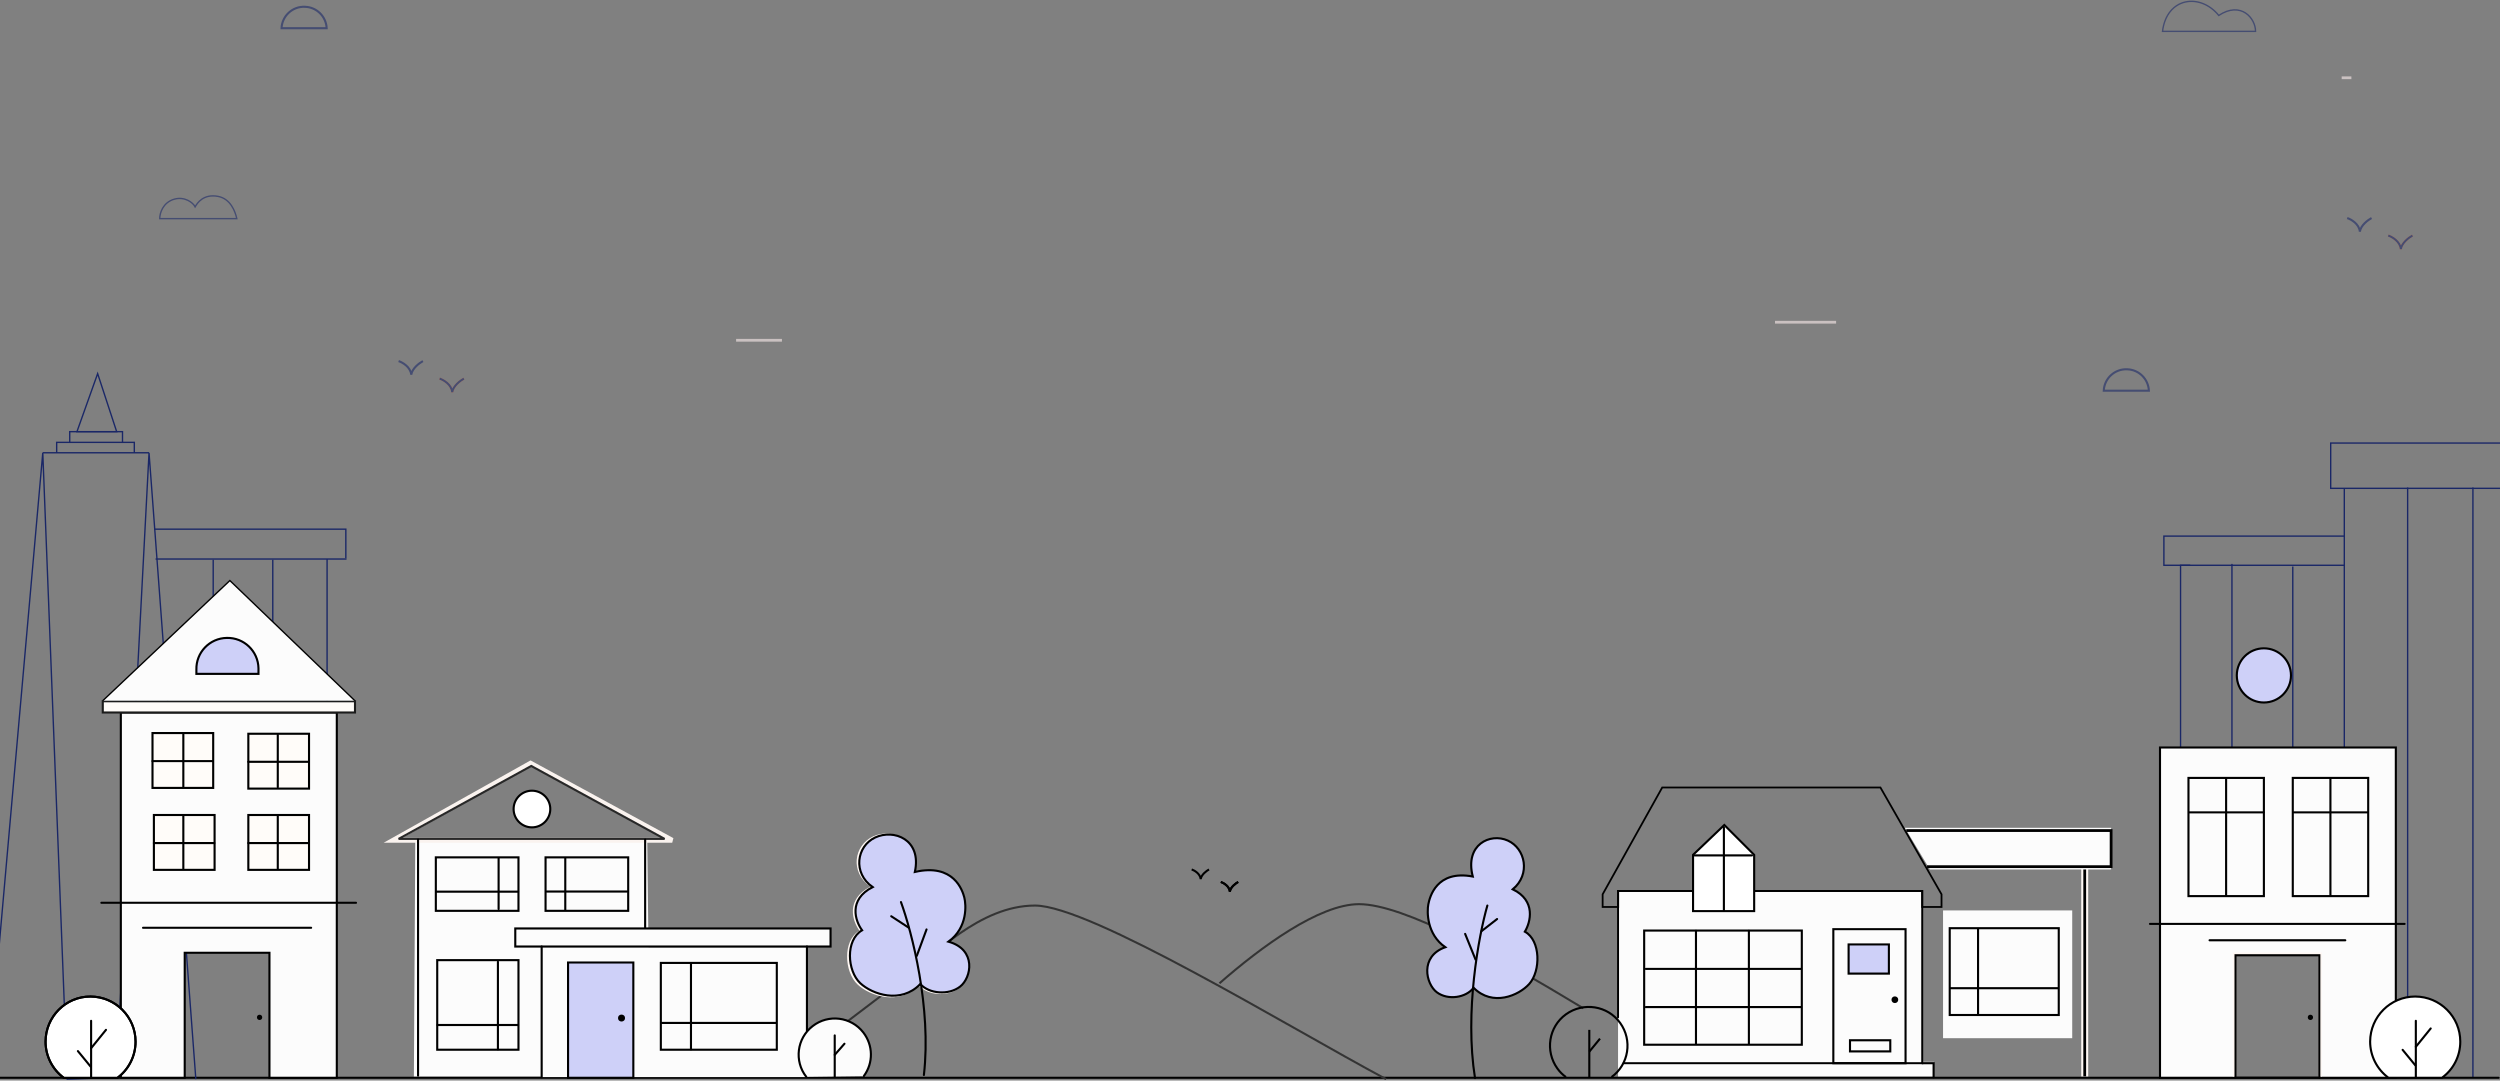 <?xml version="1.0" encoding="utf-8"?>
<!-- Generator: Adobe Illustrator 24.1.3, SVG Export Plug-In . SVG Version: 6.00 Build 0)  -->
<svg version="1.1" id="Layer_1" xmlns="http://www.w3.org/2000/svg" xmlns:xlink="http://www.w3.org/1999/xlink" x="0px" y="0px"
	 viewBox="0 0 1800 778" style="enable-background:new 0 0 1800 778;" xml:space="preserve">
<rect x="0" y="0" width="1800" height="778" fill="#808080" stroke="none"/>
<style type="text/css">
	.st0{fill:none;stroke:#1A2767;}
	.st1{fill:none;stroke:#000000;stroke-width:1.5;stroke-linecap:round;}
	.st2{fill:none;}
	.st3{opacity:0.58;}
	.st4{fill-rule:evenodd;clip-rule:evenodd;fill:#FFF0EF;}
	.st5{fill:none;stroke:#FF6625;stroke-width:1.5;}
	.st6{fill:none;stroke:#1A2767;stroke-width:1.5;}
	.st7{fill:none;stroke:#343434;stroke-width:1.5;}
	.st8{fill:#FFF8F4;}
	.st9{fill:#CED0F8;stroke:#000000;stroke-width:1.52;stroke-linecap:round;}
	.st10{fill:none;stroke:#000000;stroke-width:1.52;stroke-linecap:round;}
	.st11{fill:#FCFCFC;}
	.st12{fill:none;stroke:#FAF3EF;stroke-width:3.52;stroke-linecap:round;}
	.st13{fill:none;stroke:#282828;stroke-width:1.52;stroke-linecap:round;}
	.st14{fill:#FFFFFF;stroke:#000000;stroke-width:1.52;}
	.st15{fill:none;stroke:#000000;stroke-width:1.52;}
	.st16{fill:#FCFCFC;stroke:#000000;stroke-width:1.52;stroke-linecap:round;}
	.st17{fill:none;stroke:#000000;stroke-width:1.3;stroke-linecap:round;}
	.st18{fill:none;stroke:#000000;stroke-width:1.4;stroke-linecap:round;}
	.st19{fill:#FFFFFF;stroke:#000000;stroke-width:1.52;stroke-linecap:round;}
	.st20{fill:#CED0F8;stroke:#000000;stroke-width:1.52;}
	.st21{fill:#FCFCFC;stroke:#000000;stroke-width:1.52;}
	.st22{fill:none;stroke:#FFF8F4;stroke-width:2.52;stroke-linecap:square;}
	.st23{fill-rule:evenodd;clip-rule:evenodd;fill:#FFFCF9;stroke:#1C1C1C;stroke-width:1.52;}
	.st24{fill:#FFFCF9;stroke:#000000;stroke-width:1.52;}
	.st25{fill:none;stroke:#FFF8F4;stroke-width:5;}
	.st26{fill:none;stroke:#000000;stroke-width:2;}
	.st27{fill:none;stroke:#000000;stroke-width:1.5;}
	.st28{fill:#FCFCFC;stroke:#000000;}
</style>
<path class="st0" d="M1687.9,538.2V351.6 M1687.9,351.6h-9.8V319H1853v32.6h-12.4 M1687.9,351.6h152.7 M1840.6,351.6v137.5"/>
<path class="st0" d="M1733.5,351v367"/>
<path class="st0" d="M1780.5,351v425.1"/>
<path class="st0" d="M1688,407h-118v131.2"/>
<path class="st0" d="M1688,386h-130v21h19"/>
<path class="st0" d="M1607,538.2V406"/>
<path class="st0" d="M1650.8,540.1V407.9"/>
<path class="st0" d="M112,402.5h123.5 M235.5,402.5v117 M235.5,402.5h14"/>
<path class="st0" d="M111,381h138v21"/>
<path class="st0" d="M196.4,403v77.5"/>
<path class="st0" d="M153.5,403v54"/>
<path class="st1" d="M-1,776h1800"/>
<path class="st0" d="M-9,775.7L30.8,326 M30.8,326l17.6,451l35.3-1.3L107.3,326 M30.8,326h76.5 M107.3,326L141,777"/>
<path class="st0" d="M40.8,326v-7.5h55.9v7.5"/>
<path class="st0" d="M50.2,318.4v-7.6h38v7.6"/>
<path class="st0" d="M70.3,269L84,310.8H55.4L70.3,269z"/>
<rect x="1" y="368" class="st2" width="1800" height="409"/>
<g class="st3">
	<path class="st4" d="M1278,233h44v-2h-44V233z"/>
	<path class="st4" d="M1686,57h7v-2h-7V57z"/>
	<path class="st4" d="M530,246h33v-2h-33V246z"/>
	<path class="st5" d="M316.5,272.6c2.8,0.9,8.6,4.2,9.1,9.8c0.6-4.5,5.9-8.4,8.4-9.8"/>
	<path class="st6" d="M316.5,272.6c2.8,0.9,8.6,4.2,9.1,9.8c0.6-4.5,5.9-8.4,8.4-9.8"/>
	<path class="st6" d="M287,260c2.8,0.9,8.6,4.2,9.1,9.8c0.6-4.5,5.8-8.4,8.4-9.8"/>
	<path class="st0" d="M170.5,157.4H115c0-3.7,2.1-11.6,10.5-14c7.5-2.1,13.5,2.5,15,5.5c1.5-2.7,6-9.5,16.5-7.5
		C165.9,143.1,169.3,152,170.5,157.4z"/>
	<path class="st6" d="M1547.2,281.3h-32.5c0.4-9,8.1-15.9,17-15.4C1540.1,266.2,1546.8,272.9,1547.2,281.3z"/>
	<path class="st6" d="M235.2,20.3h-32.5c0.4-9,8.1-15.9,17-15.4C228.1,5.2,234.8,11.9,235.2,20.3L235.2,20.3z"/>
	<path class="st5" d="M1719.5,169.6c2.8,0.9,8.6,4.2,9.1,9.8c0.6-4.5,5.8-8.4,8.4-9.8"/>
	<path class="st6" d="M1719.5,169.6c2.8,0.9,8.6,4.2,9.1,9.8c0.6-4.5,5.8-8.4,8.4-9.8"/>
	<path class="st6" d="M1690,157c2.8,0.9,8.6,4.2,9.1,9.8c0.6-4.5,5.8-8.4,8.4-9.8"/>
	<path class="st0" d="M1624,22.6h-67c3-24.5,27-28,40.5-11.5C1613.5,0.6,1624,13.1,1624,22.6z"/>
</g>
<path class="st7" d="M998,777c-71.3-38.2-213-125-252.8-125s-73.2,36-95.7,53.5l-39.5,30"/>
<path class="st7" d="M1140,726c-61.9-37.5-129.3-75-161.5-75c-28.7,0-70.7,30.9-100.5,57"/>
<path class="st8" d="M626.6,638.4c-18.1,9.3-12.7,25-7.8,31.7c-12.3,7.1-11,29.7-1.3,38.8c8.7,8.1,29.7,15.5,43.9,0.7
	c6.5,7.1,20.7,8.4,29.1,1.9s12.3-27.1-8.4-33c14.2-10.3,12.9-27.1,11.6-32.3s-7.8-25.2-36.2-18.7c5.2-23.9-15.5-31.7-29.1-25.2
	S611.8,628,626.6,638.4z"/>
<path class="st9" d="M628.3,638.7c-17.8,9.1-12.5,24.5-7.6,31.1c-12.1,7-10.8,29.2-1.3,38.1c8.6,8,29.2,15.2,43.2,0.6
	c6.3,7,20.3,8.3,28.6,1.9s12.1-26.7-8.3-32.4c14-10.2,12.7-26.7,11.4-31.8s-7.6-24.8-35.6-18.4c5.1-23.5-15.2-31.1-28.6-24.8
	S613.8,628.6,628.3,638.7z"/>
<path class="st10" d="M648.7,649.5c7.8,21.4,22.1,76.2,16.5,124.5"/>
<path class="st10" d="M667.1,669.2l-7,19"/>
<path class="st10" d="M641.7,659.7l12.7,8.3"/>
<path class="st11" d="M466,604l-167,1l-1,170h170L466,604z"/>
<path class="st11" d="M581,682H389.5v93.5H581V682z"/>
<path class="st12" d="M484,605H283l99-55.5L484,605z"/>
<path class="st13" d="M478.5,604H287l95.5-52.5L478.5,604z"/>
<circle class="st14" cx="383" cy="582.5" r="13.2"/>
<rect x="313.8" y="617.3" class="st15" width="59.5" height="38.5"/>
<rect x="392.8" y="617.3" class="st15" width="59.5" height="38.5"/>
<path class="st10" d="M407,618v37 M393.5,641.9h58"/>
<path class="st10" d="M359,618v36.5"/>
<path class="st10" d="M373,642h-59"/>
<path class="st10" d="M301,604.5v170"/>
<path class="st10" d="M464.5,604.5V669"/>
<path class="st16" d="M598,668.5H371v13h227V668.5z"/>
<path class="st9" d="M456,693h-47v83h47V693z"/>
<circle cx="447.5" cy="733" r="2.5"/>
<path class="st10" d="M390,681.5v94"/>
<rect x="475.8" y="693.3" class="st15" width="83.5" height="62.5"/>
<path class="st10" d="M497.5,694v61.5"/>
<path class="st10" d="M476.5,736.5h82"/>
<rect x="1399" y="655.5" class="st11" width="93" height="92"/>
<rect x="1403.8" y="668.3" class="st15" width="78.5" height="62.5"/>
<path class="st10" d="M1424.2,669v61.5"/>
<path class="st10" d="M1404.4,711.5h77.2"/>
<rect x="314.8" y="691.3" class="st15" width="58.5" height="64.5"/>
<path class="st10" d="M358.5,692.5v63"/>
<path class="st10" d="M373,738h-58"/>
<path class="st10" d="M581,681.5v61"/>
<path class="st11" d="M601,733.5c-14.3,0-25.9,11.5-26,25.8c0,5.8,1.9,11.4,5.5,16l41.5-0.6c8.5-11.5,6-27.8-5.6-36.2
	C611.9,735.3,606.5,733.5,601,733.5L601,733.5z"/>
<path class="st10" d="M580.5,775.3c-8.8-11.3-6.8-27.7,4.6-36.5c11.3-8.8,27.7-6.8,36.5,4.6c7.1,9.2,7.3,21.9,0.4,31.3"/>
<path class="st10" d="M601,745.5v30"/>
<path class="st10" d="M601,759.5l7-8"/>
<path class="st11" d="M1384.5,641.5H1165V775h227.5v-10.5h-8V641.5z"/>
<path class="st17" d="M1154,653h11.1v-11.5h218.9V653h13.9v-9.1l-44-76.9h-157.1l-42.9,76.9V653z"/>
<path class="st18" d="M1169,765.5h215v-124h-219v91"/>
<path class="st19" d="M1219,615.5V656h44v-40.5l-21.5-21.5L1219,615.5z"/>
<path class="st10" d="M1241.2,595.7v60.1 M1261.4,615.9H1220"/>
<rect x="1183.8" y="670" class="st15" width="113.5" height="82.2"/>
<path class="st10" d="M1221.1,670.2v81.3"/>
<path class="st10" d="M1259.2,670.2v81.3"/>
<path class="st10" d="M1185,697.6h111.7"/>
<path class="st10" d="M1185,725.1h111.7"/>
<path class="st10" d="M1372,669h-52v96.5h52V669z"/>
<path class="st9" d="M1331,701v-21h29v21H1331z"/>
<path class="st10" d="M1332,757v-8h29v8H1332z"/>
<circle cx="1364.3" cy="719.8" r="2.4"/>
<path class="st10" d="M1384,765.5h8.2v10.1"/>
<path class="st15" d="M1160.3,775.5c12.5-9.1,15.2-26.5,6.2-39s-26.5-15.2-39-6.2s-15.2,26.5-6.2,39c1.7,2.4,3.8,4.5,6.2,6.2"/>
<path class="st15" d="M1144.3,741.5v34.2"/>
<path class="st15" d="M1144.3,757.2l7.7-9.4"/>
<path class="st9" d="M1089.2,640.3c16.9,8.2,12.8,23.7,8.7,30.5c11.5,6.3,11.5,28.4,3.1,37.7c-7.5,8.3-26.3,16.5-40,2.7
	c-5.5,7.2-18.4,9.2-26.4,3.3s-12.6-25.9,6-32.5c-13.5-9.4-13.2-25.8-12.2-30.9s5.8-24.9,32-20c-5.9-23,12.5-31.6,25.2-25.9
	S1102.2,629.5,1089.2,640.3z"/>
<path class="st10" d="M1070.9,652c-6.2,21.6-16.5,76.6-8.9,124.2"/>
<path class="st10" d="M1054.9,672.4l7.5,18.5"/>
<path class="st10" d="M1077.9,661.7l-11.3,8.8"/>
<path class="st16" d="M1555.2,538.2V776h53.7v-88.5h61.5V776h54.6V538.2H1555.2z"/>
<circle class="st20" cx="1630" cy="486.3" r="19.5"/>
<rect x="1575.7" y="560.1" class="st21" width="54.3" height="85.1"/>
<path class="st10" d="M1629.8,584.9h-53.4"/>
<path class="st10" d="M1602.8,560.3V645"/>
<rect x="1650.8" y="560.1" class="st21" width="54.3" height="85.1"/>
<path class="st10" d="M1704.8,584.9h-53.4"/>
<path class="st10" d="M1677.9,560.3V645"/>
<path class="st22" d="M1670.4,774v-87h-61.5v87"/>
<path class="st10" d="M1669.9,687.8h-60.3V776h60.3V687.8z"/>
<circle cx="1663.5" cy="732.5" r="1.9"/>
<path class="st10" d="M1590.9,677h97.7"/>
<path class="st10" d="M1548,665.2h183.3"/>
<path class="st14" d="M1771.4,750c0-17.9-14.5-32.4-32.4-32.5c-17.9,0-32.4,14.5-32.5,32.4c0,10.3,4.9,20,13.2,26.1h38.5
	C1766.5,770,1771.4,760.3,1771.4,750z"/>
<path class="st10" d="M1739.4,735v40.7"/>
<path class="st10" d="M1739.4,753.7l10.7-13.2"/>
<path class="st10" d="M1739,767l-9.1-11.1"/>
<path class="st16" d="M242.5,513H87v263h46v-90h61v90h48.5V513z"/>
<path class="st23" d="M74,504.9h181.6v8.1H74V504.9z"/>
<rect x="178.8" y="528.3" class="st24" width="43.7" height="39.5"/>
<path class="st10" d="M222.3,548.5h-43.5"/>
<path class="st10" d="M200,529.1v37.7"/>
<rect x="178.8" y="586.8" class="st24" width="43.7" height="39.5"/>
<path class="st10" d="M222,607h-43.2"/>
<path class="st10" d="M200,587.7v37.7"/>
<rect x="109.8" y="527.8" class="st24" width="43.7" height="39.5"/>
<path class="st10" d="M153.3,548h-43.5"/>
<path class="st10" d="M132,528.7v37.7"/>
<rect x="110.8" y="586.8" class="st24" width="43.7" height="39.5"/>
<path class="st10" d="M154.3,607h-43.5"/>
<path class="st10" d="M132,587.7v37.7"/>
<path class="st10" d="M73,650h183.3"/>
<path class="st10" d="M103,668h121"/>
<circle cx="186.9" cy="732.5" r="1.9"/>
<path class="st14" d="M97.6,750c0-17.9-14.5-32.4-32.4-32.5S32.8,732.1,32.8,750c0,10.3,4.9,20,13.2,26.1h38.5
	C92.7,770,97.6,760.3,97.6,750z"/>
<path class="st15" d="M97.6,750c0-17.9-14.5-32.4-32.4-32.5S32.8,732.1,32.8,750c0,10.3,4.9,20,13.2,26.1h38.5
	C92.7,770,97.6,760.3,97.6,750z"/>
<path class="st10" d="M65.6,735v40.7"/>
<path class="st10" d="M65.6,754.7l10.7-13.2"/>
<path class="st10" d="M65.2,767.9l-9.1-11.1"/>
<path class="st25" d="M1501,625v150"/>
<path class="st26" d="M1501,625v150"/>
<path class="st11" d="M1520,596h-148.5l18,30H1520V596z"/>
<path class="st26" d="M1372.5,598H1520v26h-132.5"/>
<path class="st27" d="M879,635c2,0.7,6.1,3,6.5,7c0.4-3.2,4.2-6,6-7"/>
<path class="st27" d="M879,635c2,0.7,6.1,3,6.5,7c0.4-3.2,4.2-6,6-7"/>
<path class="st27" d="M858,626c2,0.7,6.1,3,6.5,7c0.4-3.2,4.2-6,6-7"/>
<path class="st28" d="M74,504.5l91.5-86.5l90,86.5"/>
<path class="st20" d="M141.4,482.1c-0.3-12.3,9.5-22.6,21.9-22.8c12.3-0.3,22.6,9.5,22.8,21.9c0,0.3,0,0.6,0,0.9v3.1h-44.7V482.1z"
	/>
</svg>
